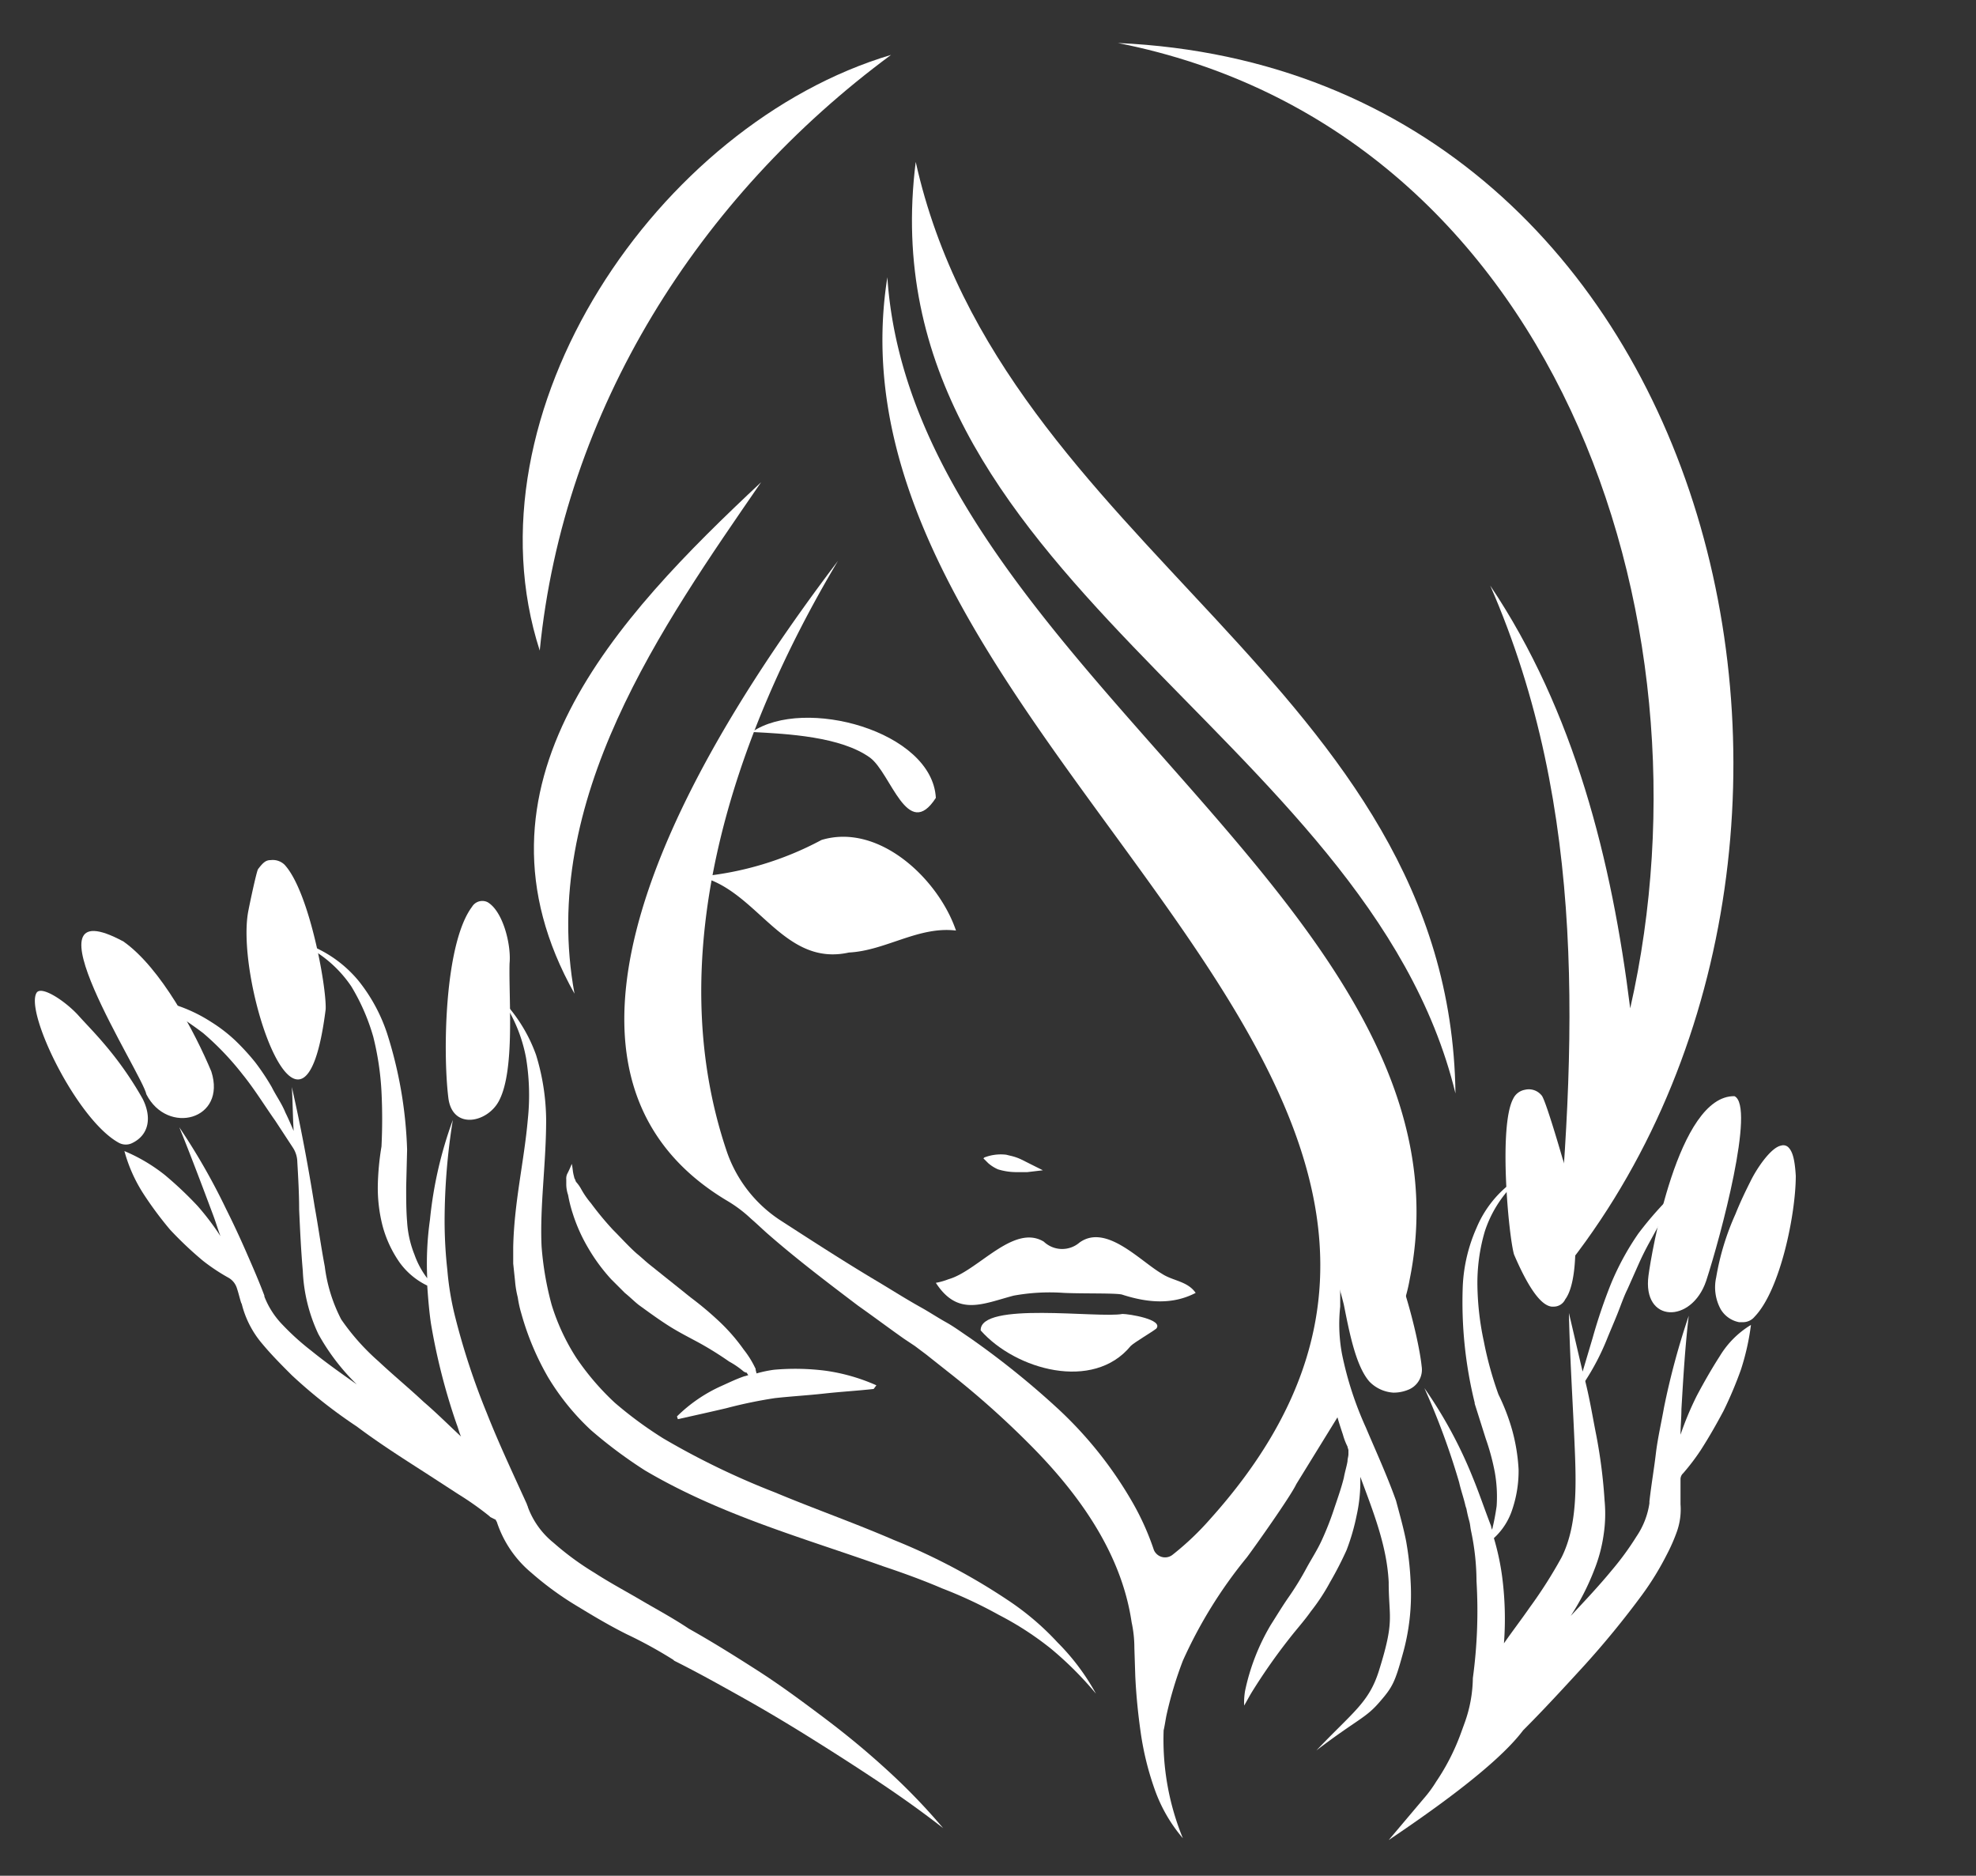 <svg id="Lager_1" data-name="Lager 1" xmlns="http://www.w3.org/2000/svg" width="216" height="205" viewBox="0 0 216 205">
  <rect x="0" y="0" width="216" height="205" fill="#333333" stroke="none"/>
  <g id="haire">
    <path id="haire_left" data-name="haire left" d="M83.2,52.7C67.4,67.5,50,85.8,62.8,108.6,58.9,87.4,72.4,68.4,83.2,52.7Z" style="fill: #fff"/>
    <path id="haire_right" data-name="haire right" d="M122.2,4.7c47.5,9.4,65.8,62.4,56,105.5-2-16.1-6.1-32.5-15.3-46.2,10.7,24.5,9.4,50.4,7,76.1C208.4,94,188.9,7.7,122.2,4.7Z" style="fill: #fff"/>
    <path id="haire_left-2" data-name="haire left-2" d="M97.4,6C71.9,13.6,50.6,45.1,59,71.1,61.6,44.8,76.4,21.5,97.4,6Z" style="fill: #fff"/>
    <path id="haire_middle" data-name="haire middle" d="M100.1,17.7c-5.7,45,49.4,62.3,59,101.8C158.5,74.8,109.5,59.9,100.1,17.7Z" style="fill: #fff"/>
    <path id="middle_haire_fingers" data-name="middle haire fingers" d="M146.5,140.9a.09.09,0,0,1,.1-.1h0l2.2-2.4,3.6,6.5a18,18,0,0,0,1.7-5.1C162.3,99.1,99.8,72.6,97,30.3c-8.1,51,78.2,87.9,35.3,135.7a30.86,30.86,0,0,1-4.1,3.9h0a1.32,1.32,0,0,1-1.86-.17,1.14,1.14,0,0,1-.24-.43,28.85,28.85,0,0,0-2.3-5.1,43.45,43.45,0,0,0-8-10.1,91.76,91.76,0,0,0-9.8-7.9c-.9-.6-1.7-1.2-2.6-1.7s-1.8-1.1-2.7-1.6c-1.8-1-3.5-2.1-5.2-3.1-3.5-2.1-6.9-4.3-10.3-6.5h0a14.66,14.66,0,0,1-5.7-7.3c-7.4-21.6.7-45.6,12.1-64.7-13.2,17.4-37.9,54.7-12,70a14.46,14.46,0,0,1,2.5,1.9c.7.6,1.3,1.2,2,1.8,3.1,2.7,6.4,5.2,9.7,7.7,1.7,1.2,3.3,2.4,5,3.6l1.2.8,1.2.9,2.4,1.9a96.77,96.77,0,0,1,8.9,7.9c5.5,5.5,10.1,12,11.2,19.5a13.19,13.19,0,0,1,.3,2.8l.1,3.1c.1,2.1.3,4.1.6,6.2a32,32,0,0,0,1.5,6.1,16.82,16.82,0,0,0,3.1,5.4,28.38,28.38,0,0,1-2.1-11.8c.1-.4.2-1.1.3-1.6a41.82,41.82,0,0,1,1.8-6,50.28,50.28,0,0,1,7-11.3c.9-1.2,4.8-6.7,5.4-8l4.5-7.3c.2.7.4,1.3.6,1.9a6.84,6.84,0,0,0,.5,1.3h0c0,.1.1.3.1.4v.4c0,.3-.1.5-.1.8-.1.6-.3,1.2-.4,1.8-.3,1.2-.7,2.3-1.1,3.5a32.35,32.35,0,0,1-1.3,3.3c-.5,1.1-1.1,2-1.7,3.1a32.07,32.07,0,0,1-1.9,3.1c-.7,1-1.3,2-2,3.1a23.6,23.6,0,0,0-2.8,7.2h0a7.78,7.78,0,0,0-.1,1.6c.3-.5.5-.9.8-1.4h0a63.87,63.87,0,0,1,4.2-6c.7-.9,1.6-1.9,2.3-2.9a22.06,22.06,0,0,0,2.1-3.2,38.51,38.51,0,0,0,1.8-3.5,23.63,23.63,0,0,0,1.1-3.8,17,17,0,0,0,.4-3.9v-.3c1.4,3.8,2.9,7.5,3.1,11.5,0,4,.7,4.1-1.1,9.8-1.1,3.4-2.8,4.4-6.8,8.6,4.6-3.5,5.4-3.5,7-5.4,1.3-1.5,1.6-2.1,2.4-5a24,24,0,0,0,.9-8,34,34,0,0,0-.5-4.5c-.3-1.5-.7-2.9-1.1-4.4-1-2.8-2.2-5.4-3.3-8a37.41,37.41,0,0,1-2.6-8,17.78,17.78,0,0,1-.2-5.2Z" style="fill: #fff"/>
  </g>
  <g id="face_details" data-name="face details">
    <path id="eye" d="M76.5,95.8a34.91,34.91,0,0,0,13.3-4c6.3-1.9,12.8,4.3,14.7,9.9-4.1-.5-7.7,2.2-11.7,2.4C85.6,105.7,82.8,97.3,76.5,95.8Z" style="fill: #fff"/>
    <path id="lip_top" data-name="lip top" d="M103.7,139.8c3.2-.9,7.1-6.1,10.4-4.1a2.91,2.91,0,0,0,3.9.1c2.9-2.1,6.6,2,9,3.4,1.2.8,2.8.8,3.7,2.1-2.5,1.3-5.2,1.1-8,.2-.5-.2-4.2-.1-6.4-.2a22,22,0,0,0-5.5.3c-3.4.9-6.1,2.3-8.5-1.4A7.47,7.47,0,0,0,103.7,139.8Z" style="fill: #fff"/>
    <path id="lip_bottom" data-name="lip bottom" d="M107.2,145.4c3.8,4.3,12.3,6.7,16.4,1.7.4-.4,2.3-1.5,2.8-1.9.8-1-3-1.6-3.7-1.6C120.1,144.1,107.1,142.2,107.2,145.4Z" style="fill: #fff"/>
    <path id="nose_hole" data-name="nose hole" d="M111,128.1h1.3l1.7-.2-2.4-1.2a5.64,5.64,0,0,0-1.2-.4l-.4-.1a5,5,0,0,0-2.4.3l-.1.1.5.5a4.11,4.11,0,0,0,1.1.7A6.85,6.85,0,0,0,111,128.1Z" style="fill: #fff"/>
    <path id="eyebrow" d="M102.3,87.2c-.4-7.3-14.4-11.1-20.1-7.2,3.9.2,9.7.5,12.9,2.8C97.4,84.5,99.2,92,102.3,87.2Z" style="fill: #fff"/>
  </g>
  <g id="right_hand_fingers" data-name="right hand fingers">
    <path d="M188,148.2c-.9,1.4-1.7,2.8-2.5,4.3a33.67,33.67,0,0,0-1.8,4.3c0-.9.1-1.9.1-2.8.2-3.4.4-6.8.8-10.2a82,82,0,0,0-2.7,10c-.3,1.7-.7,3.4-.9,5.1s-.5,3.4-.7,5.2v.2a8.69,8.69,0,0,1-1.4,3.6,31.54,31.54,0,0,1-2.7,3.7c-1.4,1.7-2.9,3.3-4.5,5a26.91,26.91,0,0,0,2.6-5.1,16.63,16.63,0,0,0,1-3.8,15.27,15.27,0,0,0,.1-3.7,56.7,56.7,0,0,0-.9-7.1c-.4-2-.7-3.9-1.2-5.9v-.1a26.67,26.67,0,0,0,2.3-4.4c.4-1,.8-1.9,1.2-2.9s.7-1.9,1.1-2.7l1.2-2.7c.4-.9.8-1.7,1.3-2.6s.9-1.7,1.5-2.6a25.1,25.1,0,0,0,1.5-2.8l-.1-.1a38.22,38.22,0,0,0-4.2,4.7,29.31,29.31,0,0,0-3,5.5,58.48,58.48,0,0,0-2,5.9l-1.1,3.7c-.5-2.1-1-4.3-1.5-6.4.1,4.7.4,9.3.6,13.9s.4,9.2-1.4,12.8a50.11,50.11,0,0,1-3.5,5.5c-.9,1.3-1.9,2.6-2.8,3.9a35.64,35.64,0,0,0-.2-7.3,27.56,27.56,0,0,0-.9-4.2h0a7.26,7.26,0,0,0,2-3.1,13.16,13.16,0,0,0,.7-4.4,20.21,20.21,0,0,0-.7-4.3,22.75,22.75,0,0,0-1.5-3.9,38.92,38.92,0,0,1-1.6-5.8,31,31,0,0,1-.7-6,20,20,0,0,1,.8-6,12.94,12.94,0,0,1,3.2-5.2l-.2-.2a12,12,0,0,0-3.9,5,17.61,17.61,0,0,0-1.5,6.3,45.94,45.94,0,0,0,1.3,12.8v.1l1.2,3.8a25,25,0,0,1,1,3.7,15.28,15.28,0,0,1,.2,3.7,25.37,25.37,0,0,1-.5,2.6h0c0-.1-.1-.2-.1-.4-.7-1.8-1.3-3.6-2-5.3a48.57,48.57,0,0,0-5.3-9.8,79.93,79.93,0,0,1,3.8,10.3c.2.9.5,1.7.7,2.6l.1.3c.08.44.18.87.3,1.3s.1.6.2,1.1a26.78,26.78,0,0,1,.6,5.5,54.44,54.44,0,0,1-.4,10.6h0a14.9,14.9,0,0,1-.9,4.9l-.4,1.1a24.07,24.07,0,0,1-2.7,5.3,13.68,13.68,0,0,1-1.4,1.9l-3.8,4.5c4-2.7,11.7-8,14.7-12,2.3-2.3,4.5-4.7,6.7-7.1a98.78,98.78,0,0,0,6.3-7.7,31.44,31.44,0,0,0,2.7-4.4,19.16,19.16,0,0,0,1.1-2.5,7.28,7.28,0,0,0,.4-3v-2.7a.89.89,0,0,1,.3-.7,24.19,24.19,0,0,0,1.9-2.5c.9-1.4,1.7-2.8,2.5-4.3a43.3,43.3,0,0,0,1.9-4.5,26.7,26.7,0,0,0,1.1-4.9A10.05,10.05,0,0,0,188,148.2Z" style="fill: #fff"/>
  </g>
  <g id="left_hand_fingers" data-name="left hand fingers">
    <path id="left_hand_small_finger_line" data-name="left hand small finger line" d="M119.8,185.1a37.81,37.81,0,0,0-4.9-4.9,33.93,33.93,0,0,0-5.7-3.7,49.21,49.21,0,0,0-6.2-2.9c-2.1-.9-4.3-1.7-6.4-2.4-8.7-3.1-17.8-5.6-26.1-10.5a50.5,50.5,0,0,1-5.9-4.4,26.56,26.56,0,0,1-4.7-5.8,29.87,29.87,0,0,1-2.9-6.9,12.31,12.31,0,0,1-.4-1.8,10.91,10.91,0,0,1-.3-1.8l-.2-1.9v-1.8c.1-4.9,1.2-9.4,1.6-14a25.06,25.06,0,0,0-.2-6.7,16.62,16.62,0,0,0-2.6-6.3,17,17,0,0,1,3.7,6,24.76,24.76,0,0,1,1.1,7.1c0,4.8-.7,9.4-.5,13.8a33.87,33.87,0,0,0,1.1,6.4,23.39,23.39,0,0,0,2.7,5.8,28.47,28.47,0,0,0,4.2,4.9,43,43,0,0,0,5.3,3.9,84.63,84.63,0,0,0,12.2,5.9c4.3,1.8,8.6,3.3,13,5.2a68.18,68.18,0,0,1,12.5,6.6,29.68,29.68,0,0,1,5.4,4.6A24.72,24.72,0,0,1,119.8,185.1Z" style="fill: #fff"/>
    <path id="left_hand_fingers-2" data-name="left hand fingers-2" d="M96.7,193.2c-2.2-2-4.4-3.8-6.8-5.6s-4.7-3.5-7.2-5.1-4.9-3.1-7.4-4.5c-1.8-1.2-3.5-2.1-5.2-3.1s-3.4-1.9-5.1-3a31,31,0,0,1-4.5-3.3,9,9,0,0,1-2.8-3.9h0c0-.1-.1-.2-.1-.3-1.5-3.3-3.1-6.7-4.4-10a77.6,77.6,0,0,1-3.4-10.3,31.73,31.73,0,0,1-.9-5.3,48.73,48.73,0,0,1-.3-5.4,70,70,0,0,1,.9-11A44.35,44.35,0,0,0,47,133.3a34.24,34.24,0,0,0-.3,6.4,9.47,9.47,0,0,1-1.4-2.6,11.46,11.46,0,0,1-.8-3.6c-.1-1.2-.1-2.5-.1-3.8l.1-4v-.1a46.43,46.43,0,0,0-2.2-12.7,18.48,18.48,0,0,0-3.1-5.7,13.38,13.38,0,0,0-5.1-3.8l-.1.3a13.38,13.38,0,0,1,4.4,4.1,22.62,22.62,0,0,1,2.4,5.5,31.29,31.29,0,0,1,.9,6q.15,3,0,6a29.56,29.56,0,0,0-.4,4.2,16.75,16.75,0,0,0,.5,4.4,12.68,12.68,0,0,0,1.9,4.1,8,8,0,0,0,3,2.5c.1,1.4.2,2.7.4,4.1a68.22,68.22,0,0,0,2.8,11c.2.5.3,1,.5,1.4-1.4-1.3-2.7-2.6-4.1-3.8-1.6-1.5-3.3-2.9-4.9-4.4a24.92,24.92,0,0,1-4.1-4.6,17.18,17.18,0,0,1-1.8-5.8c-.4-2.1-.7-4.3-1.1-6.5-.7-4.4-1.5-8.7-2.5-13.1.1,1.6.1,3.2.2,4.8-.3-.7-.6-1.4-.9-2-.4-1-1-1.8-1.5-2.8a25.34,25.34,0,0,0-1.8-2.7,25,25,0,0,0-2.2-2.4,16.8,16.8,0,0,0-2.6-2,16.67,16.67,0,0,0-6-2.4l-.1.2a46.91,46.91,0,0,1,5.2,3.4,31,31,0,0,1,4.3,4.5c1.3,1.6,2.4,3.4,3.6,5.1l1.9,2.9a2.94,2.94,0,0,1,.5,1.6c.1,1.7.2,3.5.2,5.2.1,2.2.2,4.4.4,6.7a17.93,17.93,0,0,0,1.7,6.9,23.67,23.67,0,0,0,4.2,5.5c-1.7-1.2-3.4-2.4-5-3.7a27.4,27.4,0,0,1-3.1-2.8,9.18,9.18,0,0,1-2-3.1v-.1c-.6-1.6-1.3-3.2-2-4.8s-1.4-3.1-2.2-4.7a70.61,70.61,0,0,0-5.1-8.9c1.3,3.2,2.5,6.4,3.7,9.6.3.8.5,1.5.8,2.3a28.6,28.6,0,0,0-2.5-3.3,39.87,39.87,0,0,0-3.6-3.4,18.75,18.75,0,0,0-4.4-2.6,16.55,16.55,0,0,0,2.1,4.7,39.4,39.4,0,0,0,2.9,3.9,39.87,39.87,0,0,0,3.6,3.4,21.12,21.12,0,0,0,2.7,1.8,2,2,0,0,1,1,1.2c.2.6.3,1.1.5,1.7v-.1a10.67,10.67,0,0,0,2.3,4.5c1,1.2,2.1,2.3,3.2,3.4a54.8,54.8,0,0,0,7.1,5.6c2.4,1.8,4.9,3.4,7.4,5l3.7,2.4a33.59,33.59,0,0,1,3.4,2.4l.1.1.6.3a.35.35,0,0,0,.1.2,12.15,12.15,0,0,0,3.8,5.6,34.36,34.36,0,0,0,5.1,3.7c1.8,1.1,3.5,2.1,5.3,3a48.63,48.63,0,0,1,5.1,2.8l.1.1h0c2.6,1.3,5.1,2.7,7.6,4.1s5,2.9,7.4,4.4,4.9,3.1,7.3,4.7,4.8,3.3,7.1,5.1A67.6,67.6,0,0,0,96.7,193.2Z" style="fill: #fff"/>
    <path id="left_hand_thumb_line" data-name="left hand thumb line" d="M95.8,151.4a20.63,20.63,0,0,0-5.6-1.6,26.22,26.22,0,0,0-5.6-.1,13.65,13.65,0,0,0-1.9.4l-.1-.4v-.1l-.1-.2-.1-.2a10.51,10.51,0,0,0-1.1-1.7,20.42,20.42,0,0,0-2.7-3.1,36.76,36.76,0,0,0-3.1-2.6l-3-2.4L71,138.2c-.5-.4-.9-.8-1.4-1.2-.9-.8-1.7-1.7-2.6-2.6a33.57,33.57,0,0,1-2.4-2.9,9.27,9.27,0,0,1-1.1-1.6,4.25,4.25,0,0,0-.5-.7c-.1-.1-.1-.3-.2-.4l-.1-.4h0c-.1-.4-.1-.8-.2-1.2a10.9,10.9,0,0,1-.5,1.1h0a1.23,1.23,0,0,0-.1.6v.6a3.75,3.75,0,0,0,.2,1.1,15,15,0,0,0,.5,2,18.24,18.24,0,0,0,1.7,3.8,19.85,19.85,0,0,0,2.5,3.4l1.5,1.5c.5.4,1,.9,1.5,1.3,1.1.8,2.2,1.6,3.3,2.3s2.3,1.3,3.4,1.9a36.43,36.43,0,0,1,3.2,2,9.27,9.27,0,0,1,1.6,1.1l.2.1h.1s-.1-.2-.1-.1h0l.1.1.2.3c-.1,0-.3.1-.4.1-.9.3-1.7.7-2.6,1.1a16.51,16.51,0,0,0-4.8,3.3l.1.3c1.8-.4,3.6-.8,5.3-1.2a50.34,50.34,0,0,1,5.3-1.1c1.8-.2,3.6-.3,5.4-.5s3.6-.3,5.4-.5Z" style="fill: #fff"/>
  </g>
  <g id="left_nails" data-name="left nails">
    <path id="left_nail_small" data-name="left nail small" d="M55.7,105.3c.2-2-.7-5.7-2.4-6.7a1.31,1.31,0,0,0-1.7.5c-3,4-3.2,15.8-2.6,20.8.4,3.7,4.4,2.8,5.6.3C56.3,116.8,55.6,109.1,55.7,105.3Z" style="fill: #fff"/>
    <path id="left_nail_middle" data-name="left nail middle" d="M35.6,110.3c.1-2.5-1.8-12.9-4.5-15.8a1.85,1.85,0,0,0-1.5-.5c-.5,0-.8.2-1.4,1-.2.4-1,4.2-1.1,4.8C25.8,107.8,33.2,129.4,35.6,110.3Z" style="fill: #fff"/>
    <path id="left_nail_ring" data-name="left nail ring" d="M23.1,117.1c-1.8-4.3-5.5-11.3-9.6-14.2C2,96.7,15.6,117.4,16,119.6,18.3,124.1,24.8,122.4,23.1,117.1Z" style="fill: #fff"/>
    <path id="left_nail_pont" data-name="left nail pont" d="M11.4,114.1c-1.1-1.3-2.1-2.3-2.9-3.2-1.5-1.6-4-3.2-4.5-2.4-1.3,2.1,4.4,13.9,9,16.4a1.59,1.59,0,0,0,1.5,0c1.8-.9,2.1-2.8,1.1-4.8A37.78,37.78,0,0,0,11.4,114.1Z" style="fill: #fff"/>
  </g>
  <g id="right_nails" data-name="right nails">
    <path id="right_nail_point" data-name="right nail point" d="M195.5,125.4a.79.79,0,0,0-.8-.2c-1.1.2-2.6,2.4-3.3,3.8-.5,1-1.1,2.2-1.7,3.7h0a28.23,28.23,0,0,0-2.1,6.9,5,5,0,0,0,.5,3.5,3,3,0,0,0,2,1.4h.4a1.64,1.64,0,0,0,1.3-.6c2.8-2.9,4.5-11.2,4.5-15.4C196.2,126.9,196,125.9,195.5,125.4Z" style="fill: #fff"/>
    <path id="right_nail_middle" data-name="right nail middle" d="M189.6,119.8c-6.2-.1-9.1,17.3-9.4,19.6-.7,5.2,4.7,5.3,6.3.6C188.1,135.1,191.9,120.9,189.6,119.8Z" style="fill: #fff"/>
    <path id="right_nail_ring" data-name="right nail ring" d="M170.8,126.6s-1.9-6.6-2.3-6.9a1.79,1.79,0,0,0-1.8-.6,1.76,1.76,0,0,0-1.3,1c-1.6,3-.5,14.9.1,17h0c2.1,4.9,3.4,5.6,4.1,5.7h.2a1.39,1.39,0,0,0,1.3-.8C172.9,139.6,172.3,130.9,170.8,126.6Z" style="fill: #fff"/>
    <path id="right_nail_small" data-name="right nail small" d="M155.4,149.3c-.3-3.1-3-14.5-6.6-17.1a1.66,1.66,0,0,0-2.1,0c-1.4,1.2-1.7,4.2-1.2,5.8a43.53,43.53,0,0,1,1.4,4.6c.6,3,1.3,6.7,2.8,8.4a4,4,0,0,0,2.6,1.2,4.17,4.17,0,0,0,1.6-.3A2.36,2.36,0,0,0,155.4,149.3Z" style="fill: #fff"/>
  </g>
</svg>
